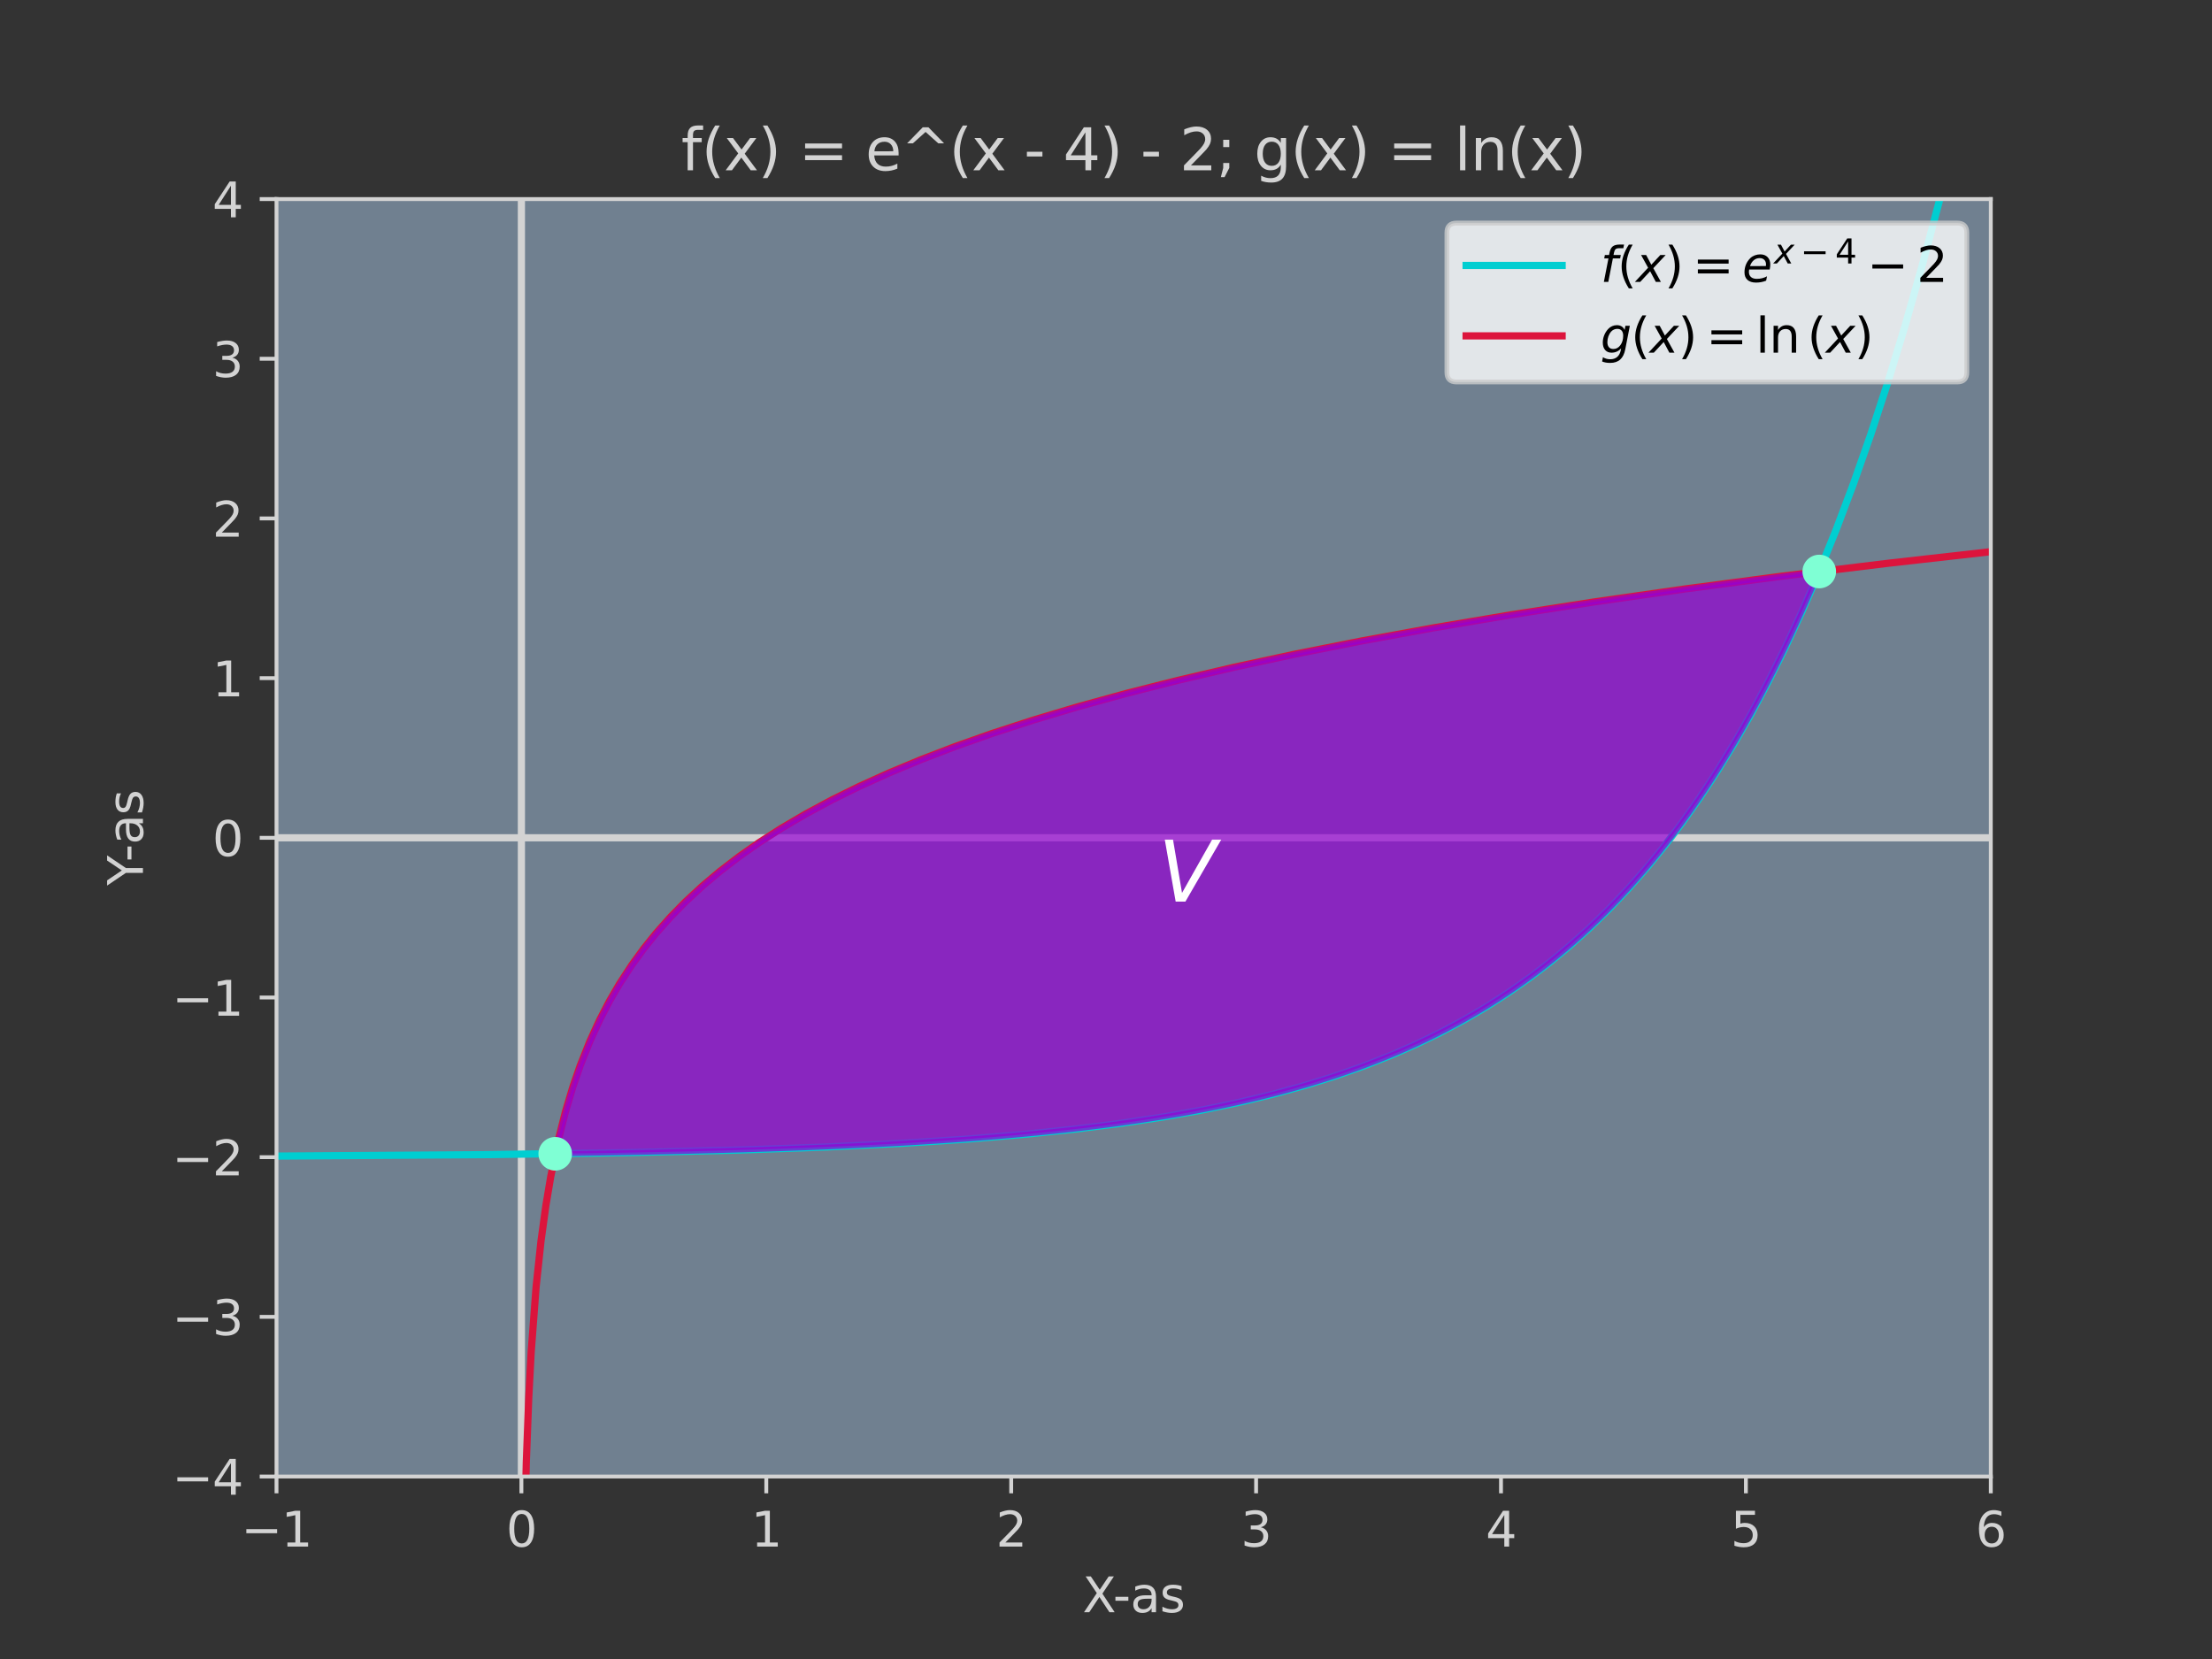 <?xml version="1.0" encoding="utf-8" standalone="no"?>
<!DOCTYPE svg PUBLIC "-//W3C//DTD SVG 1.1//EN"
  "http://www.w3.org/Graphics/SVG/1.1/DTD/svg11.dtd">
<svg xmlns:xlink="http://www.w3.org/1999/xlink" width="460.8pt" height="345.6pt" viewBox="0 0 460.8 345.6" xmlns="http://www.w3.org/2000/svg" version="1.1">
 <rect x="0" y="0" width="460.8" height="345.6" fill="#333333" stroke="none"/>
 <defs>
  <style type="text/css">*{stroke-linejoin: round; stroke-linecap: butt}</style>
 </defs>
 <g id="figure_1">
  <g id="patch_1">
   <path d="M 0 345.6 
L 460.8 345.6 
L 460.8 0 
L 0 0 
L 0 345.6 
z
" style="fill: none"/>
  </g>
  <g id="axes_1">
   <g id="patch_2">
    <path d="M 57.6 307.584 
L 414.72 307.584 
L 414.72 41.472 
L 57.6 41.472 
z
" style="fill: #708090"/>
   </g>
   <g id="LineCollection_1">
    <path d="M 57.6 174.528 
L 414.72 174.528 
" clip-path="url(#pb997320b75)" style="fill: none; stroke: #d3d3d3; stroke-width: 1.5"/>
   </g>
   <g id="LineCollection_2">
    <path d="M 108.617 307.584 
L 108.617 41.472 
" clip-path="url(#pb997320b75)" style="fill: none; stroke: #d3d3d3; stroke-width: 1.5"/>
   </g>
   <g id="matplotlib.axis_1">
    <g id="xtick_1">
     <g id="line2d_1">
      <defs>
       <path id="m79b0fe355d" d="M 0 0 
L 0 3.5 
" style="stroke: #d3d3d3; stroke-width: 0.8"/>
      </defs>
      <g>
       <use xlink:href="#m79b0fe355d" x="57.6" y="307.584" style="fill: #d3d3d3; stroke: #d3d3d3; stroke-width: 0.8"/>
      </g>
     </g>
     <g id="text_1">
      <!-- −1 -->
      <g style="fill: #d3d3d3" transform="translate(50.229 322.182) scale(0.1 -0.1)">
       <defs>
        <path id="DejaVuSans-2212" d="M 678 2272 
L 4684 2272 
L 4684 1741 
L 678 1741 
L 678 2272 
z
" transform="scale(0.016)"/>
        <path id="DejaVuSans-31" d="M 794 531 
L 1825 531 
L 1825 4091 
L 703 3866 
L 703 4441 
L 1819 4666 
L 2450 4666 
L 2450 531 
L 3481 531 
L 3481 0 
L 794 0 
L 794 531 
z
" transform="scale(0.016)"/>
       </defs>
       <use xlink:href="#DejaVuSans-2212"/>
       <use xlink:href="#DejaVuSans-31" x="83.789"/>
      </g>
     </g>
    </g>
    <g id="xtick_2">
     <g id="line2d_2">
      <g>
       <use xlink:href="#m79b0fe355d" x="108.617" y="307.584" style="fill: #d3d3d3; stroke: #d3d3d3; stroke-width: 0.8"/>
      </g>
     </g>
     <g id="text_2">
      <!-- 0 -->
      <g style="fill: #d3d3d3" transform="translate(105.436 322.182) scale(0.1 -0.1)">
       <defs>
        <path id="DejaVuSans-30" d="M 2034 4250 
Q 1547 4250 1301 3770 
Q 1056 3291 1056 2328 
Q 1056 1369 1301 889 
Q 1547 409 2034 409 
Q 2525 409 2770 889 
Q 3016 1369 3016 2328 
Q 3016 3291 2770 3770 
Q 2525 4250 2034 4250 
z
M 2034 4750 
Q 2819 4750 3233 4129 
Q 3647 3509 3647 2328 
Q 3647 1150 3233 529 
Q 2819 -91 2034 -91 
Q 1250 -91 836 529 
Q 422 1150 422 2328 
Q 422 3509 836 4129 
Q 1250 4750 2034 4750 
z
" transform="scale(0.016)"/>
       </defs>
       <use xlink:href="#DejaVuSans-30"/>
      </g>
     </g>
    </g>
    <g id="xtick_3">
     <g id="line2d_3">
      <g>
       <use xlink:href="#m79b0fe355d" x="159.634" y="307.584" style="fill: #d3d3d3; stroke: #d3d3d3; stroke-width: 0.8"/>
      </g>
     </g>
     <g id="text_3">
      <!-- 1 -->
      <g style="fill: #d3d3d3" transform="translate(156.453 322.182) scale(0.1 -0.1)">
       <use xlink:href="#DejaVuSans-31"/>
      </g>
     </g>
    </g>
    <g id="xtick_4">
     <g id="line2d_4">
      <g>
       <use xlink:href="#m79b0fe355d" x="210.651" y="307.584" style="fill: #d3d3d3; stroke: #d3d3d3; stroke-width: 0.8"/>
      </g>
     </g>
     <g id="text_4">
      <!-- 2 -->
      <g style="fill: #d3d3d3" transform="translate(207.47 322.182) scale(0.1 -0.1)">
       <defs>
        <path id="DejaVuSans-32" d="M 1228 531 
L 3431 531 
L 3431 0 
L 469 0 
L 469 531 
Q 828 903 1448 1529 
Q 2069 2156 2228 2338 
Q 2531 2678 2651 2914 
Q 2772 3150 2772 3378 
Q 2772 3750 2511 3984 
Q 2250 4219 1831 4219 
Q 1534 4219 1204 4116 
Q 875 4013 500 3803 
L 500 4441 
Q 881 4594 1212 4672 
Q 1544 4750 1819 4750 
Q 2544 4750 2975 4387 
Q 3406 4025 3406 3419 
Q 3406 3131 3298 2873 
Q 3191 2616 2906 2266 
Q 2828 2175 2409 1742 
Q 1991 1309 1228 531 
z
" transform="scale(0.016)"/>
       </defs>
       <use xlink:href="#DejaVuSans-32"/>
      </g>
     </g>
    </g>
    <g id="xtick_5">
     <g id="line2d_5">
      <g>
       <use xlink:href="#m79b0fe355d" x="261.669" y="307.584" style="fill: #d3d3d3; stroke: #d3d3d3; stroke-width: 0.8"/>
      </g>
     </g>
     <g id="text_5">
      <!-- 3 -->
      <g style="fill: #d3d3d3" transform="translate(258.487 322.182) scale(0.1 -0.1)">
       <defs>
        <path id="DejaVuSans-33" d="M 2597 2516 
Q 3050 2419 3304 2112 
Q 3559 1806 3559 1356 
Q 3559 666 3084 287 
Q 2609 -91 1734 -91 
Q 1441 -91 1130 -33 
Q 819 25 488 141 
L 488 750 
Q 750 597 1062 519 
Q 1375 441 1716 441 
Q 2309 441 2620 675 
Q 2931 909 2931 1356 
Q 2931 1769 2642 2001 
Q 2353 2234 1838 2234 
L 1294 2234 
L 1294 2753 
L 1863 2753 
Q 2328 2753 2575 2939 
Q 2822 3125 2822 3475 
Q 2822 3834 2567 4026 
Q 2313 4219 1838 4219 
Q 1578 4219 1281 4162 
Q 984 4106 628 3988 
L 628 4550 
Q 988 4650 1302 4700 
Q 1616 4750 1894 4750 
Q 2613 4750 3031 4423 
Q 3450 4097 3450 3541 
Q 3450 3153 3228 2886 
Q 3006 2619 2597 2516 
z
" transform="scale(0.016)"/>
       </defs>
       <use xlink:href="#DejaVuSans-33"/>
      </g>
     </g>
    </g>
    <g id="xtick_6">
     <g id="line2d_6">
      <g>
       <use xlink:href="#m79b0fe355d" x="312.686" y="307.584" style="fill: #d3d3d3; stroke: #d3d3d3; stroke-width: 0.8"/>
      </g>
     </g>
     <g id="text_6">
      <!-- 4 -->
      <g style="fill: #d3d3d3" transform="translate(309.504 322.182) scale(0.1 -0.1)">
       <defs>
        <path id="DejaVuSans-34" d="M 2419 4116 
L 825 1625 
L 2419 1625 
L 2419 4116 
z
M 2253 4666 
L 3047 4666 
L 3047 1625 
L 3713 1625 
L 3713 1100 
L 3047 1100 
L 3047 0 
L 2419 0 
L 2419 1100 
L 313 1100 
L 313 1709 
L 2253 4666 
z
" transform="scale(0.016)"/>
       </defs>
       <use xlink:href="#DejaVuSans-34"/>
      </g>
     </g>
    </g>
    <g id="xtick_7">
     <g id="line2d_7">
      <g>
       <use xlink:href="#m79b0fe355d" x="363.703" y="307.584" style="fill: #d3d3d3; stroke: #d3d3d3; stroke-width: 0.8"/>
      </g>
     </g>
     <g id="text_7">
      <!-- 5 -->
      <g style="fill: #d3d3d3" transform="translate(360.522 322.182) scale(0.1 -0.1)">
       <defs>
        <path id="DejaVuSans-35" d="M 691 4666 
L 3169 4666 
L 3169 4134 
L 1269 4134 
L 1269 2991 
Q 1406 3038 1543 3061 
Q 1681 3084 1819 3084 
Q 2600 3084 3056 2656 
Q 3513 2228 3513 1497 
Q 3513 744 3044 326 
Q 2575 -91 1722 -91 
Q 1428 -91 1123 -41 
Q 819 9 494 109 
L 494 744 
Q 775 591 1075 516 
Q 1375 441 1709 441 
Q 2250 441 2565 725 
Q 2881 1009 2881 1497 
Q 2881 1984 2565 2268 
Q 2250 2553 1709 2553 
Q 1456 2553 1204 2497 
Q 953 2441 691 2322 
L 691 4666 
z
" transform="scale(0.016)"/>
       </defs>
       <use xlink:href="#DejaVuSans-35"/>
      </g>
     </g>
    </g>
    <g id="xtick_8">
     <g id="line2d_8">
      <g>
       <use xlink:href="#m79b0fe355d" x="414.72" y="307.584" style="fill: #d3d3d3; stroke: #d3d3d3; stroke-width: 0.8"/>
      </g>
     </g>
     <g id="text_8">
      <!-- 6 -->
      <g style="fill: #d3d3d3" transform="translate(411.539 322.182) scale(0.1 -0.1)">
       <defs>
        <path id="DejaVuSans-36" d="M 2113 2584 
Q 1688 2584 1439 2293 
Q 1191 2003 1191 1497 
Q 1191 994 1439 701 
Q 1688 409 2113 409 
Q 2538 409 2786 701 
Q 3034 994 3034 1497 
Q 3034 2003 2786 2293 
Q 2538 2584 2113 2584 
z
M 3366 4563 
L 3366 3988 
Q 3128 4100 2886 4159 
Q 2644 4219 2406 4219 
Q 1781 4219 1451 3797 
Q 1122 3375 1075 2522 
Q 1259 2794 1537 2939 
Q 1816 3084 2150 3084 
Q 2853 3084 3261 2657 
Q 3669 2231 3669 1497 
Q 3669 778 3244 343 
Q 2819 -91 2113 -91 
Q 1303 -91 875 529 
Q 447 1150 447 2328 
Q 447 3434 972 4092 
Q 1497 4750 2381 4750 
Q 2619 4750 2861 4703 
Q 3103 4656 3366 4563 
z
" transform="scale(0.016)"/>
       </defs>
       <use xlink:href="#DejaVuSans-36"/>
      </g>
     </g>
    </g>
    <g id="text_9">
     <!-- X-as -->
     <g style="fill: #d3d3d3" transform="translate(225.512 335.861) scale(0.1 -0.1)">
      <defs>
       <path id="DejaVuSans-58" d="M 403 4666 
L 1081 4666 
L 2241 2931 
L 3406 4666 
L 4084 4666 
L 2584 2425 
L 4184 0 
L 3506 0 
L 2194 1984 
L 872 0 
L 191 0 
L 1856 2491 
L 403 4666 
z
" transform="scale(0.016)"/>
       <path id="DejaVuSans-2d" d="M 313 2009 
L 1997 2009 
L 1997 1497 
L 313 1497 
L 313 2009 
z
" transform="scale(0.016)"/>
       <path id="DejaVuSans-61" d="M 2194 1759 
Q 1497 1759 1228 1600 
Q 959 1441 959 1056 
Q 959 750 1161 570 
Q 1363 391 1709 391 
Q 2188 391 2477 730 
Q 2766 1069 2766 1631 
L 2766 1759 
L 2194 1759 
z
M 3341 1997 
L 3341 0 
L 2766 0 
L 2766 531 
Q 2569 213 2275 61 
Q 1981 -91 1556 -91 
Q 1019 -91 701 211 
Q 384 513 384 1019 
Q 384 1609 779 1909 
Q 1175 2209 1959 2209 
L 2766 2209 
L 2766 2266 
Q 2766 2663 2505 2880 
Q 2244 3097 1772 3097 
Q 1472 3097 1187 3025 
Q 903 2953 641 2809 
L 641 3341 
Q 956 3463 1253 3523 
Q 1550 3584 1831 3584 
Q 2591 3584 2966 3190 
Q 3341 2797 3341 1997 
z
" transform="scale(0.016)"/>
       <path id="DejaVuSans-73" d="M 2834 3397 
L 2834 2853 
Q 2591 2978 2328 3040 
Q 2066 3103 1784 3103 
Q 1356 3103 1142 2972 
Q 928 2841 928 2578 
Q 928 2378 1081 2264 
Q 1234 2150 1697 2047 
L 1894 2003 
Q 2506 1872 2764 1633 
Q 3022 1394 3022 966 
Q 3022 478 2636 193 
Q 2250 -91 1575 -91 
Q 1294 -91 989 -36 
Q 684 19 347 128 
L 347 722 
Q 666 556 975 473 
Q 1284 391 1588 391 
Q 1994 391 2212 530 
Q 2431 669 2431 922 
Q 2431 1156 2273 1281 
Q 2116 1406 1581 1522 
L 1381 1569 
Q 847 1681 609 1914 
Q 372 2147 372 2553 
Q 372 3047 722 3315 
Q 1072 3584 1716 3584 
Q 2034 3584 2315 3537 
Q 2597 3491 2834 3397 
z
" transform="scale(0.016)"/>
      </defs>
      <use xlink:href="#DejaVuSans-58"/>
      <use xlink:href="#DejaVuSans-2d" x="63.506"/>
      <use xlink:href="#DejaVuSans-61" x="99.59"/>
      <use xlink:href="#DejaVuSans-73" x="160.869"/>
     </g>
    </g>
   </g>
   <g id="matplotlib.axis_2">
    <g id="ytick_1">
     <g id="line2d_9">
      <defs>
       <path id="ma7dc1a1c5a" d="M 0 0 
L -3.5 0 
" style="stroke: #d3d3d3; stroke-width: 0.8"/>
      </defs>
      <g>
       <use xlink:href="#ma7dc1a1c5a" x="57.6" y="307.584" style="fill: #d3d3d3; stroke: #d3d3d3; stroke-width: 0.8"/>
      </g>
     </g>
     <g id="text_10">
      <!-- −4 -->
      <g style="fill: #d3d3d3" transform="translate(35.858 311.383) scale(0.1 -0.1)">
       <use xlink:href="#DejaVuSans-2212"/>
       <use xlink:href="#DejaVuSans-34" x="83.789"/>
      </g>
     </g>
    </g>
    <g id="ytick_2">
     <g id="line2d_10">
      <g>
       <use xlink:href="#ma7dc1a1c5a" x="57.6" y="274.32" style="fill: #d3d3d3; stroke: #d3d3d3; stroke-width: 0.8"/>
      </g>
     </g>
     <g id="text_11">
      <!-- −3 -->
      <g style="fill: #d3d3d3" transform="translate(35.858 278.119) scale(0.1 -0.1)">
       <use xlink:href="#DejaVuSans-2212"/>
       <use xlink:href="#DejaVuSans-33" x="83.789"/>
      </g>
     </g>
    </g>
    <g id="ytick_3">
     <g id="line2d_11">
      <g>
       <use xlink:href="#ma7dc1a1c5a" x="57.6" y="241.056" style="fill: #d3d3d3; stroke: #d3d3d3; stroke-width: 0.8"/>
      </g>
     </g>
     <g id="text_12">
      <!-- −2 -->
      <g style="fill: #d3d3d3" transform="translate(35.858 244.855) scale(0.1 -0.1)">
       <use xlink:href="#DejaVuSans-2212"/>
       <use xlink:href="#DejaVuSans-32" x="83.789"/>
      </g>
     </g>
    </g>
    <g id="ytick_4">
     <g id="line2d_12">
      <g>
       <use xlink:href="#ma7dc1a1c5a" x="57.6" y="207.792" style="fill: #d3d3d3; stroke: #d3d3d3; stroke-width: 0.8"/>
      </g>
     </g>
     <g id="text_13">
      <!-- −1 -->
      <g style="fill: #d3d3d3" transform="translate(35.858 211.591) scale(0.1 -0.1)">
       <use xlink:href="#DejaVuSans-2212"/>
       <use xlink:href="#DejaVuSans-31" x="83.789"/>
      </g>
     </g>
    </g>
    <g id="ytick_5">
     <g id="line2d_13">
      <g>
       <use xlink:href="#ma7dc1a1c5a" x="57.6" y="174.528" style="fill: #d3d3d3; stroke: #d3d3d3; stroke-width: 0.8"/>
      </g>
     </g>
     <g id="text_14">
      <!-- 0 -->
      <g style="fill: #d3d3d3" transform="translate(44.237 178.327) scale(0.1 -0.1)">
       <use xlink:href="#DejaVuSans-30"/>
      </g>
     </g>
    </g>
    <g id="ytick_6">
     <g id="line2d_14">
      <g>
       <use xlink:href="#ma7dc1a1c5a" x="57.6" y="141.264" style="fill: #d3d3d3; stroke: #d3d3d3; stroke-width: 0.8"/>
      </g>
     </g>
     <g id="text_15">
      <!-- 1 -->
      <g style="fill: #d3d3d3" transform="translate(44.237 145.063) scale(0.1 -0.1)">
       <use xlink:href="#DejaVuSans-31"/>
      </g>
     </g>
    </g>
    <g id="ytick_7">
     <g id="line2d_15">
      <g>
       <use xlink:href="#ma7dc1a1c5a" x="57.6" y="108" style="fill: #d3d3d3; stroke: #d3d3d3; stroke-width: 0.8"/>
      </g>
     </g>
     <g id="text_16">
      <!-- 2 -->
      <g style="fill: #d3d3d3" transform="translate(44.237 111.799) scale(0.1 -0.1)">
       <use xlink:href="#DejaVuSans-32"/>
      </g>
     </g>
    </g>
    <g id="ytick_8">
     <g id="line2d_16">
      <g>
       <use xlink:href="#ma7dc1a1c5a" x="57.6" y="74.736" style="fill: #d3d3d3; stroke: #d3d3d3; stroke-width: 0.8"/>
      </g>
     </g>
     <g id="text_17">
      <!-- 3 -->
      <g style="fill: #d3d3d3" transform="translate(44.237 78.535) scale(0.1 -0.1)">
       <use xlink:href="#DejaVuSans-33"/>
      </g>
     </g>
    </g>
    <g id="ytick_9">
     <g id="line2d_17">
      <g>
       <use xlink:href="#ma7dc1a1c5a" x="57.6" y="41.472" style="fill: #d3d3d3; stroke: #d3d3d3; stroke-width: 0.8"/>
      </g>
     </g>
     <g id="text_18">
      <!-- 4 -->
      <g style="fill: #d3d3d3" transform="translate(44.237 45.271) scale(0.1 -0.1)">
       <use xlink:href="#DejaVuSans-34"/>
      </g>
     </g>
    </g>
    <g id="text_19">
     <!-- Y-as -->
     <g style="fill: #d3d3d3" transform="translate(29.778 184.461) rotate(-90) scale(0.1 -0.1)">
      <defs>
       <path id="DejaVuSans-59" d="M -13 4666 
L 666 4666 
L 1959 2747 
L 3244 4666 
L 3922 4666 
L 2272 2222 
L 2272 0 
L 1638 0 
L 1638 2222 
L -13 4666 
z
" transform="scale(0.016)"/>
      </defs>
      <use xlink:href="#DejaVuSans-59"/>
      <use xlink:href="#DejaVuSans-2d" x="49.209"/>
      <use xlink:href="#DejaVuSans-61" x="85.293"/>
      <use xlink:href="#DejaVuSans-73" x="146.572"/>
     </g>
    </g>
   </g>
   <g id="line2d_18">
    <path d="M 57.6 240.832 
L 100.965 240.532 
L 131.065 240.11 
L 154.022 239.572 
L 172.389 238.93 
L 188.204 238.157 
L 201.468 237.296 
L 213.202 236.323 
L 223.916 235.217 
L 233.609 233.996 
L 242.282 232.687 
L 250.445 231.235 
L 258.097 229.646 
L 265.24 227.932 
L 271.872 226.11 
L 277.994 224.204 
L 284.116 222.055 
L 289.728 219.846 
L 294.83 217.615 
L 299.931 215.15 
L 305.033 212.425 
L 309.625 209.729 
L 314.216 206.779 
L 318.808 203.551 
L 322.889 200.427 
L 326.971 197.043 
L 331.052 193.378 
L 335.133 189.407 
L 339.215 185.105 
L 343.296 180.445 
L 346.867 176.05 
L 350.438 171.337 
L 354.01 166.282 
L 357.581 160.86 
L 361.152 155.045 
L 364.723 148.808 
L 368.294 142.12 
L 371.866 134.946 
L 375.437 127.252 
L 379.008 119.001 
L 382.579 110.15 
L 386.15 100.659 
L 389.722 90.479 
L 393.293 79.561 
L 396.864 67.851 
L 400.435 55.292 
L 404.006 41.823 
L 407.578 27.377 
L 411.149 11.883 
L 413.938 -1 
L 413.938 -1 
" clip-path="url(#pb997320b75)" style="fill: none; stroke: #00ced1; stroke-width: 1.5; stroke-linecap: square"/>
   </g>
   <g id="line2d_19">
    <path d="M 109.118 346.6 
L 109.127 327.714 
L 109.637 304.658 
L 110.148 291.17 
L 110.658 281.601 
L 111.678 268.113 
L 112.699 258.544 
L 113.719 251.121 
L 114.739 245.056 
L 116.27 237.634 
L 117.8 231.569 
L 119.331 226.441 
L 120.861 222 
L 122.902 216.872 
L 124.943 212.43 
L 126.983 208.512 
L 129.024 205.007 
L 131.575 201.09 
L 134.126 197.585 
L 136.677 194.414 
L 139.738 190.97 
L 142.799 187.849 
L 146.37 184.544 
L 149.941 181.537 
L 154.022 178.404 
L 158.104 175.541 
L 162.695 172.59 
L 167.797 169.591 
L 173.409 166.577 
L 179.021 163.814 
L 185.143 161.041 
L 191.775 158.276 
L 198.917 155.535 
L 206.57 152.829 
L 215.243 150.007 
L 224.426 147.259 
L 234.629 144.45 
L 245.343 141.736 
L 257.077 138.997 
L 269.831 136.255 
L 283.606 133.528 
L 298.401 130.828 
L 314.726 128.083 
L 332.072 125.395 
L 350.949 122.698 
L 371.355 120.008 
L 393.293 117.341 
L 414.21 114.982 
L 414.21 114.982 
" clip-path="url(#pb997320b75)" style="fill: none; stroke: #dc143c; stroke-width: 1.5; stroke-linecap: square"/>
   </g>
   <g id="patch_3">
    <path d="M 57.6 307.584 
L 57.6 41.472 
" style="fill: none; stroke: #d3d3d3; stroke-width: 0.8; stroke-linejoin: miter; stroke-linecap: square"/>
   </g>
   <g id="patch_4">
    <path d="M 414.72 307.584 
L 414.72 41.472 
" style="fill: none; stroke: #d3d3d3; stroke-width: 0.8; stroke-linejoin: miter; stroke-linecap: square"/>
   </g>
   <g id="patch_5">
    <path d="M 57.6 307.584 
L 414.72 307.584 
" style="fill: none; stroke: #d3d3d3; stroke-width: 0.8; stroke-linejoin: miter; stroke-linecap: square"/>
   </g>
   <g id="patch_6">
    <path d="M 57.6 41.472 
L 414.72 41.472 
" style="fill: none; stroke: #d3d3d3; stroke-width: 0.8; stroke-linejoin: miter; stroke-linecap: square"/>
   </g>
   <g id="PolyCollection_1">
    <defs>
     <path id="m93d4769329" d="M 115.76 -105.671 
L 115.76 -105.245 
L 116.27 -105.252 
L 116.78 -105.259 
L 117.29 -105.266 
L 117.8 -105.273 
L 118.31 -105.281 
L 118.821 -105.288 
L 119.331 -105.296 
L 119.841 -105.303 
L 120.351 -105.311 
L 120.861 -105.319 
L 121.371 -105.326 
L 121.882 -105.334 
L 122.392 -105.342 
L 122.902 -105.35 
L 123.412 -105.358 
L 123.922 -105.366 
L 124.432 -105.375 
L 124.943 -105.383 
L 125.453 -105.391 
L 125.963 -105.4 
L 126.473 -105.409 
L 126.983 -105.417 
L 127.493 -105.426 
L 128.004 -105.435 
L 128.514 -105.444 
L 129.024 -105.453 
L 129.534 -105.462 
L 130.044 -105.471 
L 130.555 -105.481 
L 131.065 -105.49 
L 131.575 -105.499 
L 132.085 -105.509 
L 132.595 -105.519 
L 133.105 -105.529 
L 133.616 -105.538 
L 134.126 -105.548 
L 134.636 -105.559 
L 135.146 -105.569 
L 135.656 -105.579 
L 136.166 -105.589 
L 136.677 -105.6 
L 137.187 -105.611 
L 137.697 -105.621 
L 138.207 -105.632 
L 138.717 -105.643 
L 139.227 -105.654 
L 139.738 -105.665 
L 140.248 -105.677 
L 140.758 -105.688 
L 141.268 -105.699 
L 141.778 -105.711 
L 142.288 -105.723 
L 142.799 -105.735 
L 143.309 -105.747 
L 143.819 -105.759 
L 144.329 -105.771 
L 144.839 -105.783 
L 145.349 -105.796 
L 145.86 -105.808 
L 146.37 -105.821 
L 146.88 -105.834 
L 147.39 -105.847 
L 147.9 -105.86 
L 148.411 -105.873 
L 148.921 -105.886 
L 149.431 -105.9 
L 149.941 -105.914 
L 150.451 -105.927 
L 150.961 -105.941 
L 151.472 -105.955 
L 151.982 -105.969 
L 152.492 -105.984 
L 153.002 -105.998 
L 153.512 -106.013 
L 154.022 -106.028 
L 154.533 -106.043 
L 155.043 -106.058 
L 155.553 -106.073 
L 156.063 -106.088 
L 156.573 -106.104 
L 157.083 -106.119 
L 157.594 -106.135 
L 158.104 -106.151 
L 158.614 -106.167 
L 159.124 -106.184 
L 159.634 -106.2 
L 160.144 -106.217 
L 160.655 -106.234 
L 161.165 -106.251 
L 161.675 -106.268 
L 162.185 -106.285 
L 162.695 -106.303 
L 163.205 -106.32 
L 163.716 -106.338 
L 164.226 -106.356 
L 164.736 -106.374 
L 165.246 -106.393 
L 165.756 -106.411 
L 166.267 -106.43 
L 166.777 -106.449 
L 167.287 -106.468 
L 167.797 -106.487 
L 168.307 -106.507 
L 168.817 -106.527 
L 169.328 -106.547 
L 169.838 -106.567 
L 170.348 -106.587 
L 170.858 -106.608 
L 171.368 -106.628 
L 171.878 -106.649 
L 172.389 -106.67 
L 172.899 -106.692 
L 173.409 -106.713 
L 173.919 -106.735 
L 174.429 -106.757 
L 174.939 -106.78 
L 175.45 -106.802 
L 175.96 -106.825 
L 176.47 -106.848 
L 176.98 -106.871 
L 177.49 -106.894 
L 178 -106.918 
L 178.511 -106.942 
L 179.021 -106.966 
L 179.531 -106.99 
L 180.041 -107.015 
L 180.551 -107.039 
L 181.061 -107.065 
L 181.572 -107.09 
L 182.082 -107.115 
L 182.592 -107.141 
L 183.102 -107.167 
L 183.612 -107.194 
L 184.123 -107.22 
L 184.633 -107.247 
L 185.143 -107.274 
L 185.653 -107.302 
L 186.163 -107.33 
L 186.673 -107.358 
L 187.184 -107.386 
L 187.694 -107.414 
L 188.204 -107.443 
L 188.714 -107.472 
L 189.224 -107.502 
L 189.734 -107.532 
L 190.245 -107.562 
L 190.755 -107.592 
L 191.265 -107.623 
L 191.775 -107.654 
L 192.285 -107.685 
L 192.795 -107.716 
L 193.306 -107.748 
L 193.816 -107.78 
L 194.326 -107.813 
L 194.836 -107.846 
L 195.346 -107.879 
L 195.856 -107.913 
L 196.367 -107.946 
L 196.877 -107.981 
L 197.387 -108.015 
L 197.897 -108.05 
L 198.407 -108.085 
L 198.917 -108.121 
L 199.428 -108.157 
L 199.938 -108.193 
L 200.448 -108.23 
L 200.958 -108.267 
L 201.468 -108.304 
L 201.979 -108.342 
L 202.489 -108.38 
L 202.999 -108.419 
L 203.509 -108.458 
L 204.019 -108.497 
L 204.529 -108.537 
L 205.04 -108.577 
L 205.55 -108.617 
L 206.06 -108.658 
L 206.57 -108.7 
L 207.08 -108.741 
L 207.59 -108.784 
L 208.101 -108.826 
L 208.611 -108.869 
L 209.121 -108.913 
L 209.631 -108.957 
L 210.141 -109.001 
L 210.651 -109.046 
L 211.162 -109.091 
L 211.672 -109.137 
L 212.182 -109.183 
L 212.692 -109.23 
L 213.202 -109.277 
L 213.712 -109.324 
L 214.223 -109.372 
L 214.733 -109.421 
L 215.243 -109.47 
L 215.753 -109.519 
L 216.263 -109.569 
L 216.773 -109.62 
L 217.284 -109.671 
L 217.794 -109.722 
L 218.304 -109.774 
L 218.814 -109.827 
L 219.324 -109.88 
L 219.835 -109.934 
L 220.345 -109.988 
L 220.855 -110.043 
L 221.365 -110.098 
L 221.875 -110.154 
L 222.385 -110.21 
L 222.896 -110.267 
L 223.406 -110.324 
L 223.916 -110.383 
L 224.426 -110.441 
L 224.936 -110.5 
L 225.446 -110.56 
L 225.957 -110.621 
L 226.467 -110.682 
L 226.977 -110.744 
L 227.487 -110.806 
L 227.997 -110.869 
L 228.507 -110.932 
L 229.018 -110.997 
L 229.528 -111.061 
L 230.038 -111.127 
L 230.548 -111.193 
L 231.058 -111.26 
L 231.568 -111.327 
L 232.079 -111.396 
L 232.589 -111.464 
L 233.099 -111.534 
L 233.609 -111.604 
L 234.119 -111.675 
L 234.629 -111.747 
L 235.14 -111.819 
L 235.65 -111.892 
L 236.16 -111.966 
L 236.67 -112.041 
L 237.18 -112.116 
L 237.691 -112.192 
L 238.201 -112.269 
L 238.711 -112.347 
L 239.221 -112.425 
L 239.731 -112.504 
L 240.241 -112.584 
L 240.752 -112.665 
L 241.262 -112.747 
L 241.772 -112.829 
L 242.282 -112.913 
L 242.792 -112.997 
L 243.302 -113.082 
L 243.813 -113.167 
L 244.323 -113.254 
L 244.833 -113.342 
L 245.343 -113.43 
L 245.853 -113.519 
L 246.363 -113.609 
L 246.874 -113.701 
L 247.384 -113.793 
L 247.894 -113.886 
L 248.404 -113.979 
L 248.914 -114.074 
L 249.424 -114.17 
L 249.935 -114.267 
L 250.445 -114.365 
L 250.955 -114.463 
L 251.465 -114.563 
L 251.975 -114.664 
L 252.485 -114.765 
L 252.996 -114.868 
L 253.506 -114.972 
L 254.016 -115.077 
L 254.526 -115.182 
L 255.036 -115.289 
L 255.547 -115.397 
L 256.057 -115.506 
L 256.567 -115.617 
L 257.077 -115.728 
L 257.587 -115.84 
L 258.097 -115.954 
L 258.608 -116.069 
L 259.118 -116.184 
L 259.628 -116.301 
L 260.138 -116.419 
L 260.648 -116.539 
L 261.158 -116.659 
L 261.669 -116.781 
L 262.179 -116.904 
L 262.689 -117.028 
L 263.199 -117.154 
L 263.709 -117.281 
L 264.219 -117.409 
L 264.73 -117.538 
L 265.24 -117.668 
L 265.75 -117.8 
L 266.26 -117.934 
L 266.77 -118.068 
L 267.28 -118.204 
L 267.791 -118.341 
L 268.301 -118.48 
L 268.811 -118.62 
L 269.321 -118.762 
L 269.831 -118.904 
L 270.341 -119.049 
L 270.852 -119.195 
L 271.362 -119.342 
L 271.872 -119.49 
L 272.382 -119.641 
L 272.892 -119.792 
L 273.403 -119.946 
L 273.913 -120.1 
L 274.423 -120.257 
L 274.933 -120.415 
L 275.443 -120.574 
L 275.953 -120.735 
L 276.464 -120.898 
L 276.974 -121.062 
L 277.484 -121.228 
L 277.994 -121.396 
L 278.504 -121.565 
L 279.014 -121.737 
L 279.525 -121.909 
L 280.035 -122.084 
L 280.545 -122.26 
L 281.055 -122.438 
L 281.565 -122.618 
L 282.075 -122.8 
L 282.586 -122.983 
L 283.096 -123.168 
L 283.606 -123.356 
L 284.116 -123.545 
L 284.626 -123.736 
L 285.136 -123.929 
L 285.647 -124.123 
L 286.157 -124.32 
L 286.667 -124.519 
L 287.177 -124.72 
L 287.687 -124.922 
L 288.197 -125.127 
L 288.708 -125.334 
L 289.218 -125.543 
L 289.728 -125.754 
L 290.238 -125.967 
L 290.748 -126.183 
L 291.259 -126.4 
L 291.769 -126.62 
L 292.279 -126.842 
L 292.789 -127.066 
L 293.299 -127.292 
L 293.809 -127.521 
L 294.32 -127.752 
L 294.83 -127.985 
L 295.34 -128.22 
L 295.85 -128.458 
L 296.36 -128.699 
L 296.87 -128.941 
L 297.381 -129.187 
L 297.891 -129.434 
L 298.401 -129.684 
L 298.911 -129.937 
L 299.421 -130.192 
L 299.931 -130.45 
L 300.442 -130.71 
L 300.952 -130.973 
L 301.462 -131.239 
L 301.972 -131.507 
L 302.482 -131.778 
L 302.992 -132.052 
L 303.503 -132.328 
L 304.013 -132.608 
L 304.523 -132.89 
L 305.033 -133.175 
L 305.543 -133.462 
L 306.053 -133.753 
L 306.564 -134.047 
L 307.074 -134.343 
L 307.584 -134.643 
L 308.094 -134.945 
L 308.604 -135.251 
L 309.115 -135.559 
L 309.625 -135.871 
L 310.135 -136.186 
L 310.645 -136.504 
L 311.155 -136.825 
L 311.665 -137.149 
L 312.176 -137.477 
L 312.686 -137.808 
L 313.196 -138.142 
L 313.706 -138.48 
L 314.216 -138.821 
L 314.726 -139.166 
L 315.237 -139.513 
L 315.747 -139.865 
L 316.257 -140.22 
L 316.767 -140.578 
L 317.277 -140.941 
L 317.787 -141.306 
L 318.298 -141.676 
L 318.808 -142.049 
L 319.318 -142.426 
L 319.828 -142.807 
L 320.338 -143.191 
L 320.848 -143.58 
L 321.359 -143.972 
L 321.869 -144.368 
L 322.379 -144.768 
L 322.889 -145.173 
L 323.399 -145.581 
L 323.909 -145.993 
L 324.42 -146.41 
L 324.93 -146.831 
L 325.44 -147.256 
L 325.95 -147.685 
L 326.46 -148.119 
L 326.971 -148.557 
L 327.481 -148.999 
L 327.991 -149.446 
L 328.501 -149.897 
L 329.011 -150.353 
L 329.521 -150.813 
L 330.032 -151.278 
L 330.542 -151.748 
L 331.052 -152.222 
L 331.562 -152.701 
L 332.072 -153.185 
L 332.582 -153.674 
L 333.093 -154.168 
L 333.603 -154.667 
L 334.113 -155.171 
L 334.623 -155.679 
L 335.133 -156.193 
L 335.643 -156.712 
L 336.154 -157.237 
L 336.664 -157.766 
L 337.174 -158.301 
L 337.684 -158.841 
L 338.194 -159.387 
L 338.704 -159.938 
L 339.215 -160.495 
L 339.725 -161.057 
L 340.235 -161.625 
L 340.745 -162.199 
L 341.255 -162.778 
L 341.765 -163.364 
L 342.276 -163.955 
L 342.786 -164.552 
L 343.296 -165.155 
L 343.806 -165.764 
L 344.316 -166.379 
L 344.827 -167.001 
L 345.337 -167.629 
L 345.847 -168.263 
L 346.357 -168.903 
L 346.867 -169.55 
L 347.377 -170.203 
L 347.888 -170.863 
L 348.398 -171.529 
L 348.908 -172.203 
L 349.418 -172.883 
L 349.928 -173.569 
L 350.438 -174.263 
L 350.949 -174.964 
L 351.459 -175.672 
L 351.969 -176.386 
L 352.479 -177.108 
L 352.989 -177.838 
L 353.499 -178.574 
L 354.01 -179.318 
L 354.52 -180.07 
L 355.03 -180.829 
L 355.54 -181.596 
L 356.05 -182.37 
L 356.56 -183.152 
L 357.071 -183.942 
L 357.581 -184.74 
L 358.091 -185.546 
L 358.601 -186.36 
L 359.111 -187.183 
L 359.621 -188.013 
L 360.132 -188.852 
L 360.642 -189.699 
L 361.152 -190.555 
L 361.662 -191.419 
L 362.172 -192.293 
L 362.683 -193.174 
L 363.193 -194.065 
L 363.703 -194.965 
L 364.213 -195.874 
L 364.723 -196.792 
L 365.233 -197.719 
L 365.744 -198.655 
L 366.254 -199.601 
L 366.764 -200.556 
L 367.274 -201.521 
L 367.784 -202.496 
L 368.294 -203.48 
L 368.805 -204.475 
L 369.315 -205.479 
L 369.825 -206.493 
L 370.335 -207.518 
L 370.845 -208.553 
L 371.355 -209.598 
L 371.866 -210.654 
L 372.376 -211.72 
L 372.886 -212.798 
L 373.396 -213.885 
L 373.906 -214.984 
L 374.416 -216.094 
L 374.927 -217.215 
L 375.437 -218.348 
L 375.947 -219.492 
L 376.457 -220.647 
L 376.967 -221.814 
L 377.477 -222.992 
L 377.988 -224.183 
L 378.498 -225.385 
L 378.498 -226.484 
L 378.498 -226.484 
L 377.988 -226.421 
L 377.477 -226.358 
L 376.967 -226.295 
L 376.457 -226.231 
L 375.947 -226.168 
L 375.437 -226.104 
L 374.927 -226.041 
L 374.416 -225.977 
L 373.906 -225.913 
L 373.396 -225.849 
L 372.886 -225.785 
L 372.376 -225.721 
L 371.866 -225.656 
L 371.355 -225.592 
L 370.845 -225.527 
L 370.335 -225.462 
L 369.825 -225.397 
L 369.315 -225.332 
L 368.805 -225.267 
L 368.294 -225.202 
L 367.784 -225.136 
L 367.274 -225.071 
L 366.764 -225.005 
L 366.254 -224.939 
L 365.744 -224.873 
L 365.233 -224.807 
L 364.723 -224.741 
L 364.213 -224.675 
L 363.703 -224.608 
L 363.193 -224.542 
L 362.683 -224.475 
L 362.172 -224.408 
L 361.662 -224.341 
L 361.152 -224.274 
L 360.642 -224.207 
L 360.132 -224.139 
L 359.621 -224.072 
L 359.111 -224.004 
L 358.601 -223.936 
L 358.091 -223.868 
L 357.581 -223.8 
L 357.071 -223.732 
L 356.56 -223.664 
L 356.05 -223.595 
L 355.54 -223.526 
L 355.03 -223.458 
L 354.52 -223.389 
L 354.01 -223.32 
L 353.499 -223.25 
L 352.989 -223.181 
L 352.479 -223.112 
L 351.969 -223.042 
L 351.459 -222.972 
L 350.949 -222.902 
L 350.438 -222.832 
L 349.928 -222.762 
L 349.418 -222.691 
L 348.908 -222.621 
L 348.398 -222.55 
L 347.888 -222.479 
L 347.377 -222.408 
L 346.867 -222.337 
L 346.357 -222.266 
L 345.847 -222.194 
L 345.337 -222.123 
L 344.827 -222.051 
L 344.316 -221.979 
L 343.806 -221.907 
L 343.296 -221.835 
L 342.786 -221.762 
L 342.276 -221.69 
L 341.765 -221.617 
L 341.255 -221.544 
L 340.745 -221.471 
L 340.235 -221.398 
L 339.725 -221.325 
L 339.215 -221.251 
L 338.704 -221.177 
L 338.194 -221.104 
L 337.684 -221.03 
L 337.174 -220.955 
L 336.664 -220.881 
L 336.154 -220.807 
L 335.643 -220.732 
L 335.133 -220.657 
L 334.623 -220.582 
L 334.113 -220.507 
L 333.603 -220.432 
L 333.093 -220.356 
L 332.582 -220.28 
L 332.072 -220.205 
L 331.562 -220.129 
L 331.052 -220.052 
L 330.542 -219.976 
L 330.032 -219.899 
L 329.521 -219.823 
L 329.011 -219.746 
L 328.501 -219.669 
L 327.991 -219.591 
L 327.481 -219.514 
L 326.971 -219.436 
L 326.46 -219.358 
L 325.95 -219.28 
L 325.44 -219.202 
L 324.93 -219.124 
L 324.42 -219.045 
L 323.909 -218.967 
L 323.399 -218.888 
L 322.889 -218.809 
L 322.379 -218.729 
L 321.869 -218.65 
L 321.359 -218.57 
L 320.848 -218.49 
L 320.338 -218.41 
L 319.828 -218.33 
L 319.318 -218.25 
L 318.808 -218.169 
L 318.298 -218.088 
L 317.787 -218.007 
L 317.277 -217.926 
L 316.767 -217.844 
L 316.257 -217.763 
L 315.747 -217.681 
L 315.237 -217.599 
L 314.726 -217.517 
L 314.216 -217.434 
L 313.706 -217.352 
L 313.196 -217.269 
L 312.686 -217.186 
L 312.176 -217.102 
L 311.665 -217.019 
L 311.155 -216.935 
L 310.645 -216.851 
L 310.135 -216.767 
L 309.625 -216.683 
L 309.115 -216.598 
L 308.604 -216.514 
L 308.094 -216.429 
L 307.584 -216.344 
L 307.074 -216.258 
L 306.564 -216.173 
L 306.053 -216.087 
L 305.543 -216.001 
L 305.033 -215.914 
L 304.523 -215.828 
L 304.013 -215.741 
L 303.503 -215.654 
L 302.992 -215.567 
L 302.482 -215.479 
L 301.972 -215.392 
L 301.462 -215.304 
L 300.952 -215.216 
L 300.442 -215.127 
L 299.931 -215.039 
L 299.421 -214.95 
L 298.911 -214.861 
L 298.401 -214.772 
L 297.891 -214.682 
L 297.381 -214.592 
L 296.87 -214.502 
L 296.36 -214.412 
L 295.85 -214.322 
L 295.34 -214.231 
L 294.83 -214.14 
L 294.32 -214.049 
L 293.809 -213.957 
L 293.299 -213.865 
L 292.789 -213.773 
L 292.279 -213.681 
L 291.769 -213.588 
L 291.259 -213.496 
L 290.748 -213.403 
L 290.238 -213.309 
L 289.728 -213.216 
L 289.218 -213.122 
L 288.708 -213.028 
L 288.197 -212.933 
L 287.687 -212.839 
L 287.177 -212.744 
L 286.667 -212.649 
L 286.157 -212.553 
L 285.647 -212.458 
L 285.136 -212.362 
L 284.626 -212.265 
L 284.116 -212.169 
L 283.606 -212.072 
L 283.096 -211.975 
L 282.586 -211.877 
L 282.075 -211.78 
L 281.565 -211.682 
L 281.055 -211.583 
L 280.545 -211.485 
L 280.035 -211.386 
L 279.525 -211.287 
L 279.014 -211.187 
L 278.504 -211.088 
L 277.994 -210.988 
L 277.484 -210.887 
L 276.974 -210.787 
L 276.464 -210.686 
L 275.953 -210.584 
L 275.443 -210.483 
L 274.933 -210.381 
L 274.423 -210.279 
L 273.913 -210.176 
L 273.403 -210.073 
L 272.892 -209.97 
L 272.382 -209.867 
L 271.872 -209.763 
L 271.362 -209.659 
L 270.852 -209.554 
L 270.341 -209.45 
L 269.831 -209.345 
L 269.321 -209.239 
L 268.811 -209.133 
L 268.301 -209.027 
L 267.791 -208.921 
L 267.28 -208.814 
L 266.77 -208.707 
L 266.26 -208.599 
L 265.75 -208.492 
L 265.24 -208.383 
L 264.73 -208.275 
L 264.219 -208.166 
L 263.709 -208.057 
L 263.199 -207.947 
L 262.689 -207.837 
L 262.179 -207.727 
L 261.669 -207.616 
L 261.158 -207.505 
L 260.648 -207.394 
L 260.138 -207.282 
L 259.628 -207.17 
L 259.118 -207.057 
L 258.608 -206.944 
L 258.097 -206.831 
L 257.587 -206.717 
L 257.077 -206.603 
L 256.567 -206.489 
L 256.057 -206.374 
L 255.547 -206.258 
L 255.036 -206.143 
L 254.526 -206.027 
L 254.016 -205.91 
L 253.506 -205.793 
L 252.996 -205.676 
L 252.485 -205.558 
L 251.975 -205.44 
L 251.465 -205.321 
L 250.955 -205.202 
L 250.445 -205.083 
L 249.935 -204.963 
L 249.424 -204.843 
L 248.914 -204.722 
L 248.404 -204.601 
L 247.894 -204.479 
L 247.384 -204.357 
L 246.874 -204.234 
L 246.363 -204.112 
L 245.853 -203.988 
L 245.343 -203.864 
L 244.833 -203.74 
L 244.323 -203.615 
L 243.813 -203.49 
L 243.302 -203.364 
L 242.792 -203.238 
L 242.282 -203.111 
L 241.772 -202.984 
L 241.262 -202.856 
L 240.752 -202.728 
L 240.241 -202.599 
L 239.731 -202.47 
L 239.221 -202.34 
L 238.711 -202.21 
L 238.201 -202.08 
L 237.691 -201.948 
L 237.18 -201.817 
L 236.67 -201.684 
L 236.16 -201.551 
L 235.65 -201.418 
L 235.14 -201.284 
L 234.629 -201.15 
L 234.119 -201.015 
L 233.609 -200.879 
L 233.099 -200.743 
L 232.589 -200.607 
L 232.079 -200.47 
L 231.568 -200.332 
L 231.058 -200.194 
L 230.548 -200.055 
L 230.038 -199.915 
L 229.528 -199.775 
L 229.018 -199.635 
L 228.507 -199.493 
L 227.997 -199.351 
L 227.487 -199.209 
L 226.977 -199.066 
L 226.467 -198.922 
L 225.957 -198.778 
L 225.446 -198.633 
L 224.936 -198.487 
L 224.426 -198.341 
L 223.916 -198.194 
L 223.406 -198.047 
L 222.896 -197.899 
L 222.385 -197.75 
L 221.875 -197.6 
L 221.365 -197.45 
L 220.855 -197.299 
L 220.345 -197.148 
L 219.835 -196.995 
L 219.324 -196.843 
L 218.814 -196.689 
L 218.304 -196.535 
L 217.794 -196.379 
L 217.284 -196.224 
L 216.773 -196.067 
L 216.263 -195.91 
L 215.753 -195.752 
L 215.243 -195.593 
L 214.733 -195.433 
L 214.223 -195.273 
L 213.712 -195.112 
L 213.202 -194.95 
L 212.692 -194.788 
L 212.182 -194.624 
L 211.672 -194.46 
L 211.162 -194.295 
L 210.651 -194.129 
L 210.141 -193.962 
L 209.631 -193.795 
L 209.121 -193.626 
L 208.611 -193.457 
L 208.101 -193.287 
L 207.59 -193.116 
L 207.08 -192.944 
L 206.57 -192.771 
L 206.06 -192.597 
L 205.55 -192.423 
L 205.04 -192.247 
L 204.529 -192.071 
L 204.019 -191.893 
L 203.509 -191.715 
L 202.999 -191.536 
L 202.489 -191.355 
L 201.979 -191.174 
L 201.468 -190.992 
L 200.958 -190.808 
L 200.448 -190.624 
L 199.938 -190.439 
L 199.428 -190.252 
L 198.917 -190.065 
L 198.407 -189.877 
L 197.897 -189.687 
L 197.387 -189.496 
L 196.877 -189.305 
L 196.367 -189.112 
L 195.856 -188.918 
L 195.346 -188.723 
L 194.836 -188.527 
L 194.326 -188.329 
L 193.816 -188.131 
L 193.306 -187.931 
L 192.795 -187.73 
L 192.285 -187.528 
L 191.775 -187.324 
L 191.265 -187.119 
L 190.755 -186.913 
L 190.245 -186.706 
L 189.734 -186.498 
L 189.224 -186.288 
L 188.714 -186.077 
L 188.204 -185.864 
L 187.694 -185.65 
L 187.184 -185.435 
L 186.673 -185.218 
L 186.163 -185 
L 185.653 -184.78 
L 185.143 -184.559 
L 184.633 -184.337 
L 184.123 -184.113 
L 183.612 -183.887 
L 183.102 -183.66 
L 182.592 -183.432 
L 182.082 -183.201 
L 181.572 -182.97 
L 181.061 -182.736 
L 180.551 -182.501 
L 180.041 -182.264 
L 179.531 -182.026 
L 179.021 -181.786 
L 178.511 -181.544 
L 178 -181.3 
L 177.49 -181.055 
L 176.98 -180.807 
L 176.47 -180.558 
L 175.96 -180.307 
L 175.45 -180.054 
L 174.939 -179.799 
L 174.429 -179.542 
L 173.919 -179.284 
L 173.409 -179.023 
L 172.899 -178.76 
L 172.389 -178.495 
L 171.878 -178.227 
L 171.368 -177.958 
L 170.858 -177.687 
L 170.348 -177.413 
L 169.838 -177.137 
L 169.328 -176.858 
L 168.817 -176.578 
L 168.307 -176.295 
L 167.797 -176.009 
L 167.287 -175.721 
L 166.777 -175.431 
L 166.267 -175.137 
L 165.756 -174.842 
L 165.246 -174.543 
L 164.736 -174.242 
L 164.226 -173.939 
L 163.716 -173.632 
L 163.205 -173.323 
L 162.695 -173.01 
L 162.185 -172.695 
L 161.675 -172.377 
L 161.165 -172.055 
L 160.655 -171.731 
L 160.144 -171.403 
L 159.634 -171.072 
L 159.124 -170.738 
L 158.614 -170.4 
L 158.104 -170.059 
L 157.594 -169.714 
L 157.083 -169.366 
L 156.573 -169.014 
L 156.063 -168.658 
L 155.553 -168.298 
L 155.043 -167.935 
L 154.533 -167.567 
L 154.022 -167.196 
L 153.512 -166.82 
L 153.002 -166.44 
L 152.492 -166.055 
L 151.982 -165.666 
L 151.472 -165.272 
L 150.961 -164.874 
L 150.451 -164.471 
L 149.941 -164.063 
L 149.431 -163.649 
L 148.921 -163.231 
L 148.411 -162.807 
L 147.9 -162.378 
L 147.39 -161.943 
L 146.88 -161.503 
L 146.37 -161.056 
L 145.86 -160.603 
L 145.349 -160.145 
L 144.839 -159.679 
L 144.329 -159.208 
L 143.819 -158.729 
L 143.309 -158.243 
L 142.799 -157.751 
L 142.288 -157.25 
L 141.778 -156.742 
L 141.268 -156.227 
L 140.758 -155.703 
L 140.248 -155.171 
L 139.738 -154.63 
L 139.227 -154.08 
L 138.717 -153.521 
L 138.207 -152.952 
L 137.697 -152.374 
L 137.187 -151.785 
L 136.677 -151.186 
L 136.166 -150.575 
L 135.656 -149.953 
L 135.146 -149.32 
L 134.636 -148.674 
L 134.126 -148.015 
L 133.616 -147.343 
L 133.105 -146.657 
L 132.595 -145.957 
L 132.085 -145.242 
L 131.575 -144.51 
L 131.065 -143.763 
L 130.555 -142.998 
L 130.044 -142.215 
L 129.534 -141.414 
L 129.024 -140.593 
L 128.514 -139.75 
L 128.004 -138.886 
L 127.493 -137.999 
L 126.983 -137.088 
L 126.473 -136.151 
L 125.963 -135.186 
L 125.453 -134.193 
L 124.943 -133.17 
L 124.432 -132.114 
L 123.922 -131.023 
L 123.412 -129.895 
L 122.902 -128.728 
L 122.392 -127.518 
L 121.882 -126.263 
L 121.371 -124.958 
L 120.861 -123.6 
L 120.351 -122.185 
L 119.841 -120.706 
L 119.331 -119.159 
L 118.821 -117.536 
L 118.31 -115.829 
L 117.8 -114.031 
L 117.29 -112.13 
L 116.78 -110.113 
L 116.27 -107.966 
L 115.76 -105.671 
z
" style="stroke: #9400d3; stroke-opacity: 0.7"/>
    </defs>
    <g clip-path="url(#pb997320b75)">
     <use xlink:href="#m93d4769329" x="0" y="345.6" style="fill: #9400d3; fill-opacity: 0.7; stroke: #9400d3; stroke-opacity: 0.7"/>
    </g>
   </g>
   <g id="text_20">
    <!-- $V$ -->
    <g style="fill: #ffffff" transform="translate(241.262 187.834) scale(0.173 -0.173)">
     <defs>
      <path id="DejaVuSans-Oblique-56" d="M 1319 0 
L 500 4666 
L 1119 4666 
L 1797 653 
L 4063 4666 
L 4750 4666 
L 2053 0 
L 1319 0 
z
" transform="scale(0.016)"/>
     </defs>
     <use xlink:href="#DejaVuSans-Oblique-56" transform="translate(0 0.094)"/>
    </g>
   </g>
   <g id="text_21">
    <!-- f(x) = e^(x - 4) - 2; g(x) = ln(x) -->
    <g style="fill: #d3d3d3" transform="translate(141.914 35.472) scale(0.12 -0.12)">
     <defs>
      <path id="DejaVuSans-66" d="M 2375 4863 
L 2375 4384 
L 1825 4384 
Q 1516 4384 1395 4259 
Q 1275 4134 1275 3809 
L 1275 3500 
L 2222 3500 
L 2222 3053 
L 1275 3053 
L 1275 0 
L 697 0 
L 697 3053 
L 147 3053 
L 147 3500 
L 697 3500 
L 697 3744 
Q 697 4328 969 4595 
Q 1241 4863 1831 4863 
L 2375 4863 
z
" transform="scale(0.016)"/>
      <path id="DejaVuSans-28" d="M 1984 4856 
Q 1566 4138 1362 3434 
Q 1159 2731 1159 2009 
Q 1159 1288 1364 580 
Q 1569 -128 1984 -844 
L 1484 -844 
Q 1016 -109 783 600 
Q 550 1309 550 2009 
Q 550 2706 781 3412 
Q 1013 4119 1484 4856 
L 1984 4856 
z
" transform="scale(0.016)"/>
      <path id="DejaVuSans-78" d="M 3513 3500 
L 2247 1797 
L 3578 0 
L 2900 0 
L 1881 1375 
L 863 0 
L 184 0 
L 1544 1831 
L 300 3500 
L 978 3500 
L 1906 2253 
L 2834 3500 
L 3513 3500 
z
" transform="scale(0.016)"/>
      <path id="DejaVuSans-29" d="M 513 4856 
L 1013 4856 
Q 1481 4119 1714 3412 
Q 1947 2706 1947 2009 
Q 1947 1309 1714 600 
Q 1481 -109 1013 -844 
L 513 -844 
Q 928 -128 1133 580 
Q 1338 1288 1338 2009 
Q 1338 2731 1133 3434 
Q 928 4138 513 4856 
z
" transform="scale(0.016)"/>
      <path id="DejaVuSans-20" transform="scale(0.016)"/>
      <path id="DejaVuSans-3d" d="M 678 2906 
L 4684 2906 
L 4684 2381 
L 678 2381 
L 678 2906 
z
M 678 1631 
L 4684 1631 
L 4684 1100 
L 678 1100 
L 678 1631 
z
" transform="scale(0.016)"/>
      <path id="DejaVuSans-65" d="M 3597 1894 
L 3597 1613 
L 953 1613 
Q 991 1019 1311 708 
Q 1631 397 2203 397 
Q 2534 397 2845 478 
Q 3156 559 3463 722 
L 3463 178 
Q 3153 47 2828 -22 
Q 2503 -91 2169 -91 
Q 1331 -91 842 396 
Q 353 884 353 1716 
Q 353 2575 817 3079 
Q 1281 3584 2069 3584 
Q 2775 3584 3186 3129 
Q 3597 2675 3597 1894 
z
M 3022 2063 
Q 3016 2534 2758 2815 
Q 2500 3097 2075 3097 
Q 1594 3097 1305 2825 
Q 1016 2553 972 2059 
L 3022 2063 
z
" transform="scale(0.016)"/>
      <path id="DejaVuSans-5e" d="M 2988 4666 
L 4684 2925 
L 4056 2925 
L 2681 4159 
L 1306 2925 
L 678 2925 
L 2375 4666 
L 2988 4666 
z
" transform="scale(0.016)"/>
      <path id="DejaVuSans-3b" d="M 750 3309 
L 1409 3309 
L 1409 2516 
L 750 2516 
L 750 3309 
z
M 750 794 
L 1409 794 
L 1409 256 
L 897 -744 
L 494 -744 
L 750 256 
L 750 794 
z
" transform="scale(0.016)"/>
      <path id="DejaVuSans-67" d="M 2906 1791 
Q 2906 2416 2648 2759 
Q 2391 3103 1925 3103 
Q 1463 3103 1205 2759 
Q 947 2416 947 1791 
Q 947 1169 1205 825 
Q 1463 481 1925 481 
Q 2391 481 2648 825 
Q 2906 1169 2906 1791 
z
M 3481 434 
Q 3481 -459 3084 -895 
Q 2688 -1331 1869 -1331 
Q 1566 -1331 1297 -1286 
Q 1028 -1241 775 -1147 
L 775 -588 
Q 1028 -725 1275 -790 
Q 1522 -856 1778 -856 
Q 2344 -856 2625 -561 
Q 2906 -266 2906 331 
L 2906 616 
Q 2728 306 2450 153 
Q 2172 0 1784 0 
Q 1141 0 747 490 
Q 353 981 353 1791 
Q 353 2603 747 3093 
Q 1141 3584 1784 3584 
Q 2172 3584 2450 3431 
Q 2728 3278 2906 2969 
L 2906 3500 
L 3481 3500 
L 3481 434 
z
" transform="scale(0.016)"/>
      <path id="DejaVuSans-6c" d="M 603 4863 
L 1178 4863 
L 1178 0 
L 603 0 
L 603 4863 
z
" transform="scale(0.016)"/>
      <path id="DejaVuSans-6e" d="M 3513 2113 
L 3513 0 
L 2938 0 
L 2938 2094 
Q 2938 2591 2744 2837 
Q 2550 3084 2163 3084 
Q 1697 3084 1428 2787 
Q 1159 2491 1159 1978 
L 1159 0 
L 581 0 
L 581 3500 
L 1159 3500 
L 1159 2956 
Q 1366 3272 1645 3428 
Q 1925 3584 2291 3584 
Q 2894 3584 3203 3211 
Q 3513 2838 3513 2113 
z
" transform="scale(0.016)"/>
     </defs>
     <use xlink:href="#DejaVuSans-66"/>
     <use xlink:href="#DejaVuSans-28" x="35.205"/>
     <use xlink:href="#DejaVuSans-78" x="74.219"/>
     <use xlink:href="#DejaVuSans-29" x="133.398"/>
     <use xlink:href="#DejaVuSans-20" x="172.412"/>
     <use xlink:href="#DejaVuSans-3d" x="204.199"/>
     <use xlink:href="#DejaVuSans-20" x="287.988"/>
     <use xlink:href="#DejaVuSans-65" x="319.775"/>
     <use xlink:href="#DejaVuSans-5e" x="381.299"/>
     <use xlink:href="#DejaVuSans-28" x="465.088"/>
     <use xlink:href="#DejaVuSans-78" x="504.102"/>
     <use xlink:href="#DejaVuSans-20" x="563.281"/>
     <use xlink:href="#DejaVuSans-2d" x="595.068"/>
     <use xlink:href="#DejaVuSans-20" x="631.152"/>
     <use xlink:href="#DejaVuSans-34" x="662.939"/>
     <use xlink:href="#DejaVuSans-29" x="726.562"/>
     <use xlink:href="#DejaVuSans-20" x="765.576"/>
     <use xlink:href="#DejaVuSans-2d" x="797.363"/>
     <use xlink:href="#DejaVuSans-20" x="833.447"/>
     <use xlink:href="#DejaVuSans-32" x="865.234"/>
     <use xlink:href="#DejaVuSans-3b" x="928.857"/>
     <use xlink:href="#DejaVuSans-20" x="962.549"/>
     <use xlink:href="#DejaVuSans-67" x="994.336"/>
     <use xlink:href="#DejaVuSans-28" x="1057.812"/>
     <use xlink:href="#DejaVuSans-78" x="1096.826"/>
     <use xlink:href="#DejaVuSans-29" x="1156.006"/>
     <use xlink:href="#DejaVuSans-20" x="1195.02"/>
     <use xlink:href="#DejaVuSans-3d" x="1226.807"/>
     <use xlink:href="#DejaVuSans-20" x="1310.596"/>
     <use xlink:href="#DejaVuSans-6c" x="1342.383"/>
     <use xlink:href="#DejaVuSans-6e" x="1370.166"/>
     <use xlink:href="#DejaVuSans-28" x="1433.545"/>
     <use xlink:href="#DejaVuSans-78" x="1472.559"/>
     <use xlink:href="#DejaVuSans-29" x="1531.738"/>
    </g>
   </g>
   <g id="PathCollection_1">
    <defs>
     <path id="mdfb4d8c19a" d="M 0 3 
C 0.796 3 1.559 2.684 2.121 2.121 
C 2.684 1.559 3 0.796 3 0 
C 3 -0.796 2.684 -1.559 2.121 -2.121 
C 1.559 -2.684 0.796 -3 0 -3 
C -0.796 -3 -1.559 -2.684 -2.121 -2.121 
C -2.684 -1.559 -3 -0.796 -3 0 
C -3 0.796 -2.684 1.559 -2.121 2.121 
C -1.559 2.684 -0.796 3 0 3 
z
" style="stroke: #7fffd4"/>
    </defs>
    <g clip-path="url(#pb997320b75)">
     <use xlink:href="#mdfb4d8c19a" x="115.668" y="240.356" style="fill: #7fffd4; stroke: #7fffd4"/>
     <use xlink:href="#mdfb4d8c19a" x="378.985" y="119.057" style="fill: #7fffd4; stroke: #7fffd4"/>
    </g>
   </g>
   <g id="legend_1">
    <g id="patch_7">
     <path d="M 303.42 79.572 
L 407.72 79.572 
Q 409.72 79.572 409.72 77.572 
L 409.72 48.472 
Q 409.72 46.472 407.72 46.472 
L 303.42 46.472 
Q 301.42 46.472 301.42 48.472 
L 301.42 77.572 
Q 301.42 79.572 303.42 79.572 
z
" style="fill: #ffffff; opacity: 0.8; stroke: #cccccc; stroke-linejoin: miter"/>
    </g>
    <g id="line2d_20">
     <path d="M 305.42 55.292 
L 315.42 55.292 
L 325.42 55.292 
" style="fill: none; stroke: #00ced1; stroke-width: 1.5; stroke-linecap: square"/>
    </g>
    <g id="text_22">
     <!-- $f(x) = e^{x - 4} - 2$ -->
     <g transform="translate(333.42 58.792) scale(0.1 -0.1)">
      <defs>
       <path id="DejaVuSans-Oblique-66" d="M 3059 4863 
L 2969 4384 
L 2419 4384 
Q 2106 4384 1964 4261 
Q 1822 4138 1753 3809 
L 1691 3500 
L 2638 3500 
L 2553 3053 
L 1606 3053 
L 1013 0 
L 434 0 
L 1031 3053 
L 481 3053 
L 563 3500 
L 1113 3500 
L 1159 3744 
Q 1278 4363 1576 4613 
Q 1875 4863 2516 4863 
L 3059 4863 
z
" transform="scale(0.016)"/>
       <path id="DejaVuSans-Oblique-78" d="M 3841 3500 
L 2234 1784 
L 3219 0 
L 2559 0 
L 1819 1388 
L 531 0 
L -166 0 
L 1556 1844 
L 641 3500 
L 1300 3500 
L 1972 2234 
L 3144 3500 
L 3841 3500 
z
" transform="scale(0.016)"/>
       <path id="DejaVuSans-Oblique-65" d="M 3078 2063 
Q 3088 2113 3092 2166 
Q 3097 2219 3097 2272 
Q 3097 2653 2873 2875 
Q 2650 3097 2266 3097 
Q 1838 3097 1509 2826 
Q 1181 2556 1013 2059 
L 3078 2063 
z
M 3578 1613 
L 903 1613 
Q 884 1494 878 1425 
Q 872 1356 872 1306 
Q 872 872 1139 634 
Q 1406 397 1894 397 
Q 2269 397 2603 481 
Q 2938 566 3225 728 
L 3116 159 
Q 2806 34 2476 -28 
Q 2147 -91 1806 -91 
Q 1078 -91 686 257 
Q 294 606 294 1247 
Q 294 1794 489 2264 
Q 684 2734 1063 3103 
Q 1306 3334 1642 3459 
Q 1978 3584 2356 3584 
Q 2950 3584 3301 3228 
Q 3653 2872 3653 2272 
Q 3653 2128 3634 1964 
Q 3616 1800 3578 1613 
z
" transform="scale(0.016)"/>
      </defs>
      <use xlink:href="#DejaVuSans-Oblique-66" transform="translate(0 0.684)"/>
      <use xlink:href="#DejaVuSans-28" transform="translate(35.205 0.684)"/>
      <use xlink:href="#DejaVuSans-Oblique-78" transform="translate(74.219 0.684)"/>
      <use xlink:href="#DejaVuSans-29" transform="translate(133.398 0.684)"/>
      <use xlink:href="#DejaVuSans-3d" transform="translate(191.895 0.684)"/>
      <use xlink:href="#DejaVuSans-Oblique-65" transform="translate(295.166 0.684)"/>
      <use xlink:href="#DejaVuSans-Oblique-78" transform="translate(361.339 38.966) scale(0.7)"/>
      <use xlink:href="#DejaVuSans-2212" transform="translate(416.403 38.966) scale(0.7)"/>
      <use xlink:href="#DejaVuSans-34" transform="translate(488.693 38.966) scale(0.7)"/>
      <use xlink:href="#DejaVuSans-2212" transform="translate(555.446 0.684)"/>
      <use xlink:href="#DejaVuSans-32" transform="translate(658.717 0.684)"/>
     </g>
    </g>
    <g id="line2d_21">
     <path d="M 305.42 69.972 
L 315.42 69.972 
L 325.42 69.972 
" style="fill: none; stroke: #dc143c; stroke-width: 1.5; stroke-linecap: square"/>
    </g>
    <g id="text_23">
     <!-- $g(x) = \ln \left(x \right)$ -->
     <g transform="translate(333.42 73.472) scale(0.1 -0.1)">
      <defs>
       <path id="DejaVuSans-Oblique-67" d="M 3816 3500 
L 3219 434 
Q 3047 -456 2561 -893 
Q 2075 -1331 1253 -1331 
Q 950 -1331 690 -1286 
Q 431 -1241 206 -1147 
L 313 -588 
Q 525 -725 762 -790 
Q 1000 -856 1269 -856 
Q 1816 -856 2167 -557 
Q 2519 -259 2631 300 
L 2681 563 
Q 2441 288 2122 144 
Q 1803 0 1434 0 
Q 903 0 598 351 
Q 294 703 294 1319 
Q 294 1803 478 2267 
Q 663 2731 997 3091 
Q 1219 3328 1514 3456 
Q 1809 3584 2131 3584 
Q 2484 3584 2746 3420 
Q 3009 3256 3138 2956 
L 3238 3500 
L 3816 3500 
z
M 2950 2216 
Q 2950 2641 2750 2872 
Q 2550 3103 2181 3103 
Q 1953 3103 1747 3012 
Q 1541 2922 1394 2759 
Q 1156 2491 1023 2127 
Q 891 1763 891 1375 
Q 891 944 1092 712 
Q 1294 481 1672 481 
Q 2219 481 2584 976 
Q 2950 1472 2950 2216 
z
" transform="scale(0.016)"/>
      </defs>
      <use xlink:href="#DejaVuSans-Oblique-67" transform="translate(0 0.016)"/>
      <use xlink:href="#DejaVuSans-28" transform="translate(63.477 0.016)"/>
      <use xlink:href="#DejaVuSans-Oblique-78" transform="translate(102.49 0.016)"/>
      <use xlink:href="#DejaVuSans-29" transform="translate(161.67 0.016)"/>
      <use xlink:href="#DejaVuSans-3d" transform="translate(220.166 0.016)"/>
      <use xlink:href="#DejaVuSans-6c" transform="translate(323.438 0.016)"/>
      <use xlink:href="#DejaVuSans-6e" transform="translate(351.221 0.016)"/>
      <use xlink:href="#DejaVuSans-28" transform="translate(430.835 0.016)"/>
      <use xlink:href="#DejaVuSans-Oblique-78" transform="translate(469.849 0.016)"/>
      <use xlink:href="#DejaVuSans-29" transform="translate(529.029 0.016)"/>
     </g>
    </g>
   </g>
  </g>
 </g>
 <defs>
  <clipPath id="pb997320b75">
   <rect x="57.6" y="41.472" width="357.12" height="266.112"/>
  </clipPath>
 </defs>
</svg>
